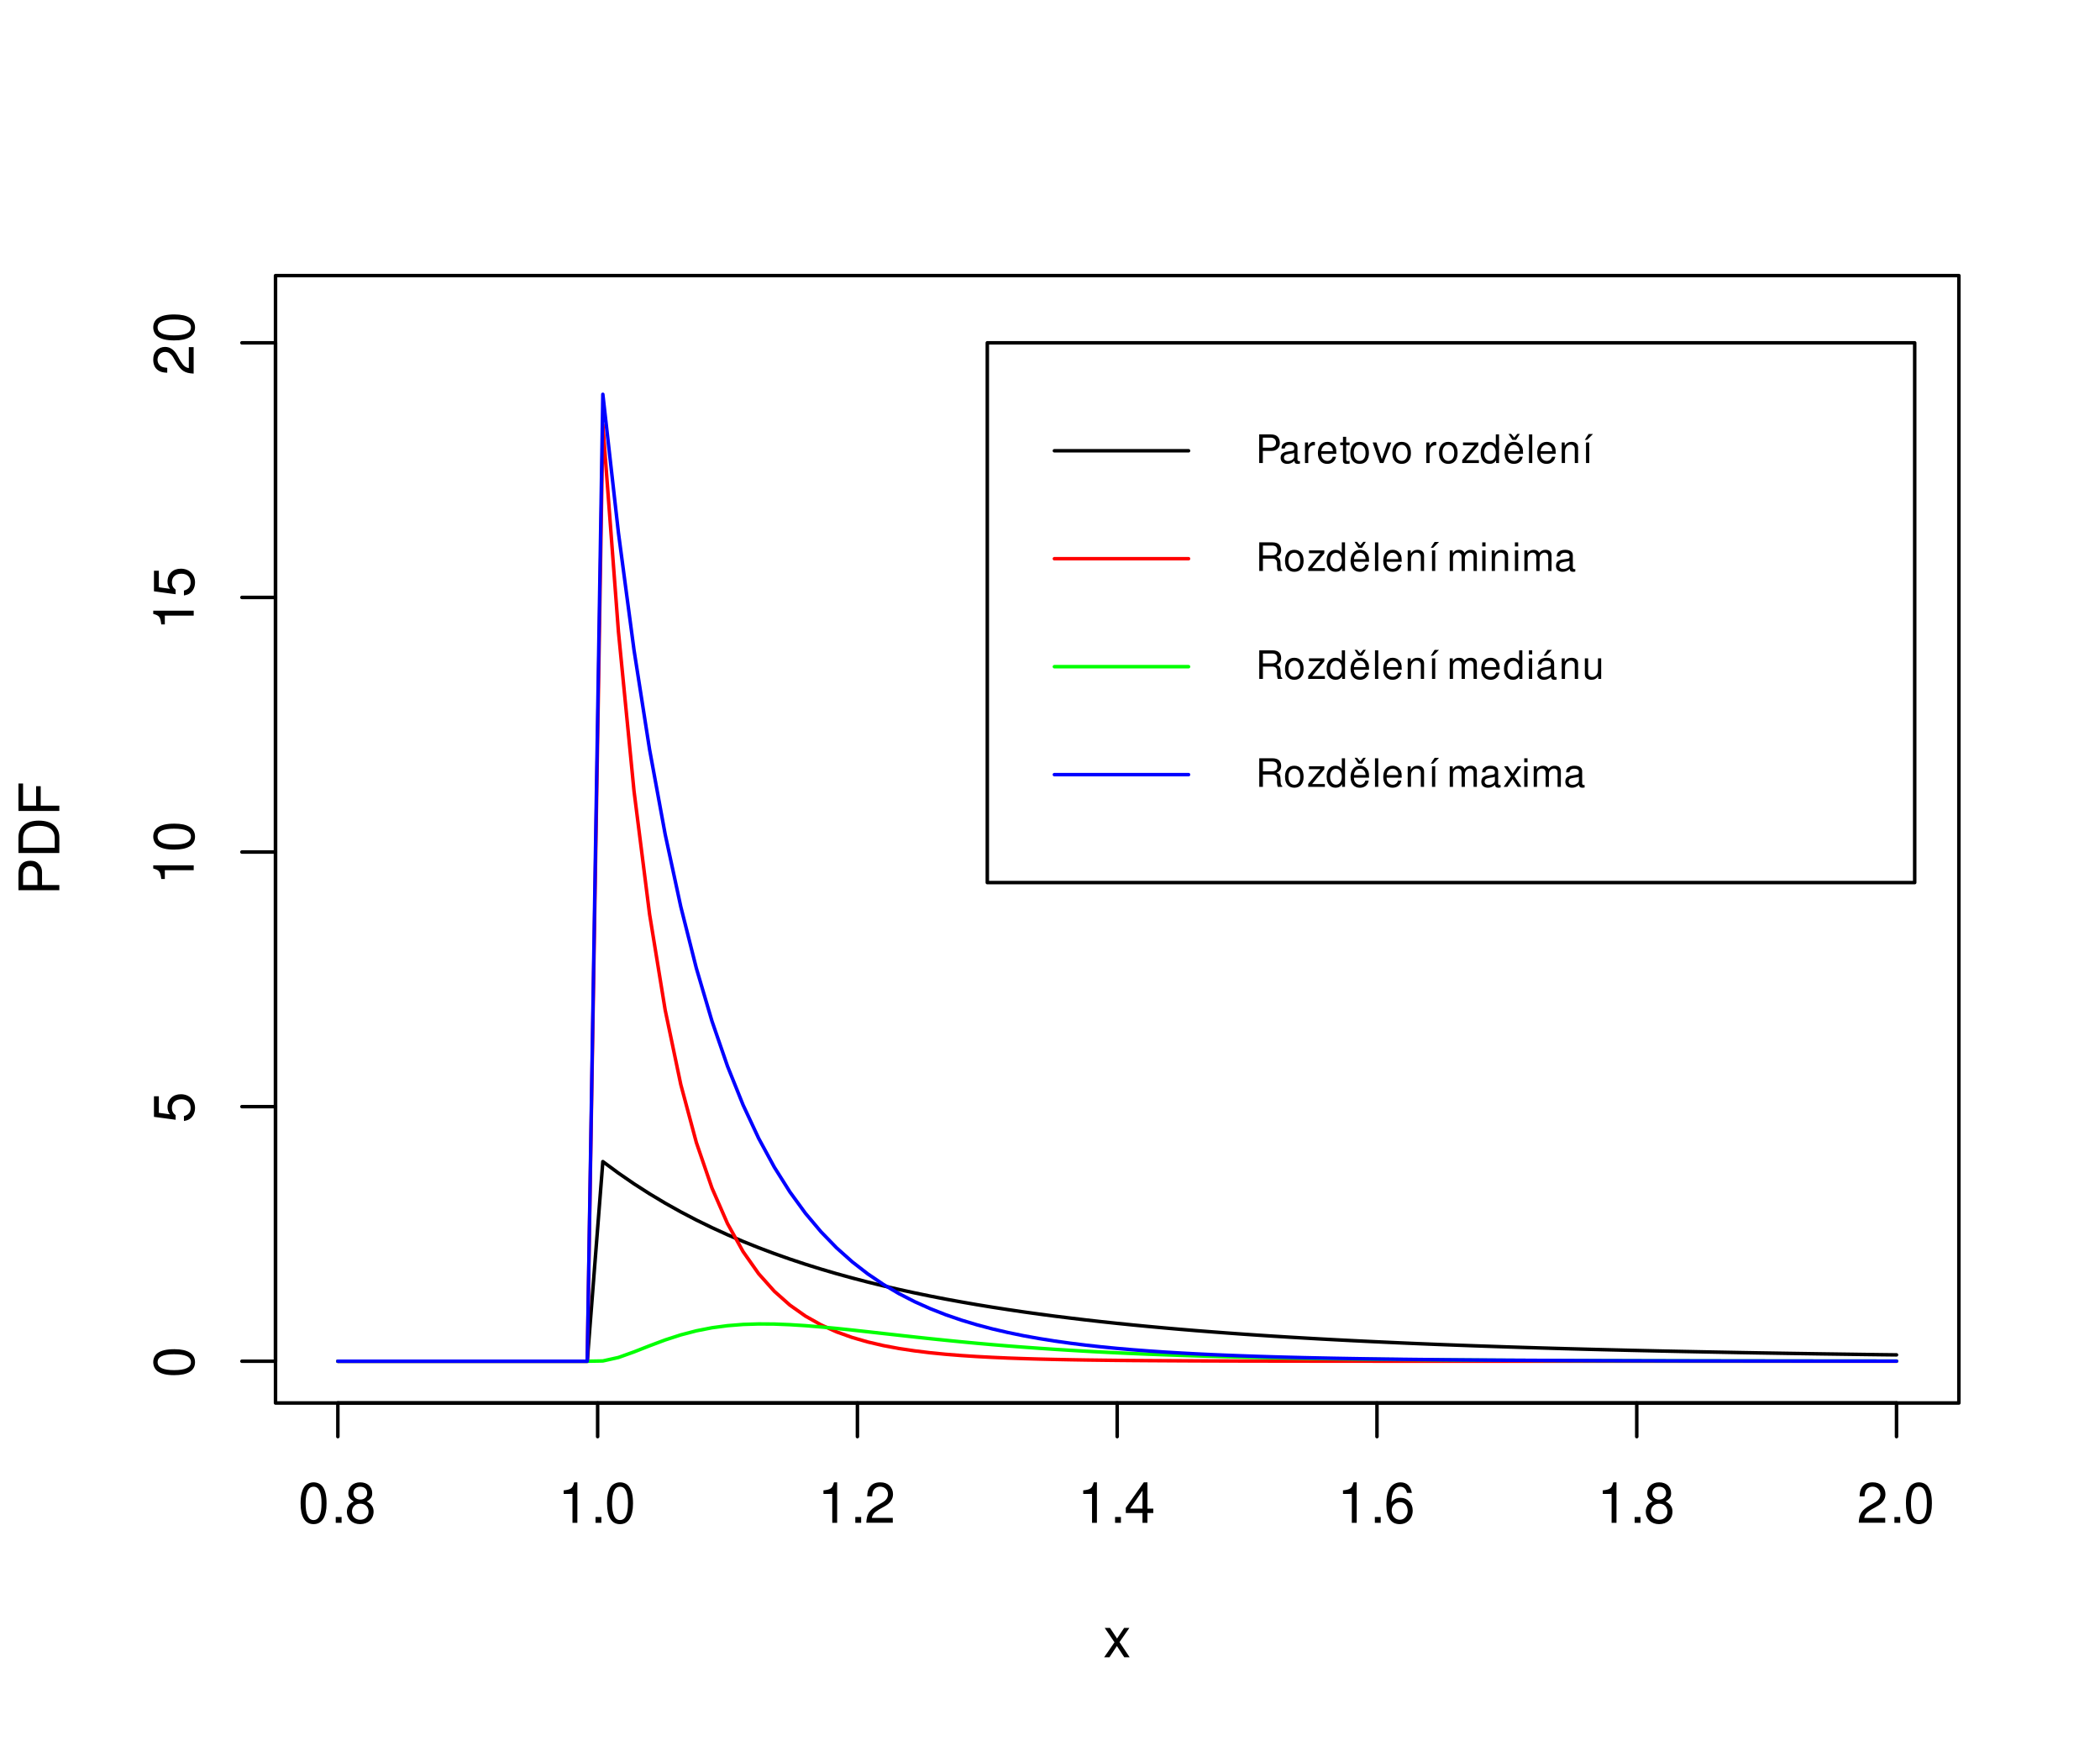 <?xml version="1.0" encoding="UTF-8"?>
<svg xmlns="http://www.w3.org/2000/svg" xmlns:xlink="http://www.w3.org/1999/xlink" width="450pt" height="374pt" viewBox="0 0 450 374" version="1.1">
<defs>
<g>
<symbol overflow="visible" id="glyph0-0">
<path style="stroke:none;" d=""/>
</symbol>
<symbol overflow="visible" id="glyph0-1">
<path style="stroke:none;" d="M 3.297 -8.672 C 2.516 -8.672 1.781 -8.312 1.344 -7.734 C 0.797 -6.953 0.516 -5.812 0.516 -4.203 C 0.516 -1.266 1.469 0.281 3.297 0.281 C 5.094 0.281 6.078 -1.266 6.078 -4.125 C 6.078 -5.812 5.812 -6.938 5.25 -7.734 C 4.812 -8.328 4.109 -8.672 3.297 -8.672 Z M 3.297 -7.734 C 4.438 -7.734 5 -6.578 5 -4.219 C 5 -1.75 4.453 -0.594 3.281 -0.594 C 2.156 -0.594 1.594 -1.797 1.594 -4.188 C 1.594 -6.578 2.156 -7.734 3.297 -7.734 Z M 3.297 -7.734 "/>
</symbol>
<symbol overflow="visible" id="glyph0-2">
<path style="stroke:none;" d="M 2.297 -1.25 L 1.047 -1.25 L 1.047 0 L 2.297 0 Z M 2.297 -1.25 "/>
</symbol>
<symbol overflow="visible" id="glyph0-3">
<path style="stroke:none;" d="M 4.688 -4.578 C 5.578 -5.109 5.859 -5.547 5.859 -6.359 C 5.859 -7.734 4.812 -8.672 3.297 -8.672 C 1.797 -8.672 0.75 -7.734 0.75 -6.375 C 0.75 -5.547 1.016 -5.125 1.891 -4.578 C 0.922 -4.078 0.438 -3.375 0.438 -2.406 C 0.438 -0.828 1.609 0.281 3.297 0.281 C 4.984 0.281 6.156 -0.828 6.156 -2.406 C 6.156 -3.375 5.672 -4.078 4.688 -4.578 Z M 3.297 -7.734 C 4.203 -7.734 4.781 -7.203 4.781 -6.344 C 4.781 -5.516 4.188 -4.984 3.297 -4.984 C 2.406 -4.984 1.828 -5.516 1.828 -6.359 C 1.828 -7.203 2.406 -7.734 3.297 -7.734 Z M 3.297 -4.094 C 4.359 -4.094 5.078 -3.391 5.078 -2.391 C 5.078 -1.344 4.375 -0.656 3.281 -0.656 C 2.25 -0.656 1.531 -1.375 1.531 -2.375 C 1.531 -3.406 2.234 -4.094 3.297 -4.094 Z M 3.297 -4.094 "/>
</symbol>
<symbol overflow="visible" id="glyph0-4">
<path style="stroke:none;" d="M 3.109 -6.188 L 3.109 0 L 4.156 0 L 4.156 -8.672 L 3.469 -8.672 C 3.094 -7.344 2.859 -7.156 1.219 -6.953 L 1.219 -6.188 Z M 3.109 -6.188 "/>
</symbol>
<symbol overflow="visible" id="glyph0-5">
<path style="stroke:none;" d="M 6.078 -1.047 L 1.594 -1.047 C 1.703 -1.766 2.094 -2.219 3.125 -2.859 L 4.328 -3.531 C 5.516 -4.188 6.125 -5.078 6.125 -6.141 C 6.125 -6.859 5.844 -7.531 5.344 -8 C 4.844 -8.453 4.219 -8.672 3.406 -8.672 C 2.328 -8.672 1.531 -8.297 1.062 -7.547 C 0.75 -7.094 0.625 -6.547 0.594 -5.672 L 1.656 -5.672 C 1.688 -6.266 1.766 -6.609 1.906 -6.906 C 2.188 -7.422 2.734 -7.75 3.375 -7.75 C 4.328 -7.75 5.047 -7.062 5.047 -6.125 C 5.047 -5.422 4.656 -4.828 3.906 -4.391 L 2.797 -3.75 C 1.016 -2.719 0.5 -1.906 0.406 -0.016 L 6.078 -0.016 Z M 6.078 -1.047 "/>
</symbol>
<symbol overflow="visible" id="glyph0-6">
<path style="stroke:none;" d="M 3.922 -2.094 L 3.922 0 L 4.984 0 L 4.984 -2.094 L 6.234 -2.094 L 6.234 -3.047 L 4.984 -3.047 L 4.984 -8.672 L 4.203 -8.672 L 0.344 -3.219 L 0.344 -2.094 Z M 3.922 -3.047 L 1.266 -3.047 L 3.922 -6.875 Z M 3.922 -3.047 "/>
</symbol>
<symbol overflow="visible" id="glyph0-7">
<path style="stroke:none;" d="M 5.969 -6.422 C 5.766 -7.844 4.859 -8.672 3.562 -8.672 C 2.625 -8.672 1.781 -8.219 1.281 -7.438 C 0.75 -6.594 0.516 -5.531 0.516 -3.953 C 0.516 -2.5 0.719 -1.578 1.234 -0.797 C 1.688 -0.094 2.438 0.281 3.375 0.281 C 4.984 0.281 6.156 -0.938 6.156 -2.625 C 6.156 -4.219 5.078 -5.359 3.547 -5.359 C 2.719 -5.359 2.047 -5.047 1.594 -4.406 C 1.609 -6.547 2.281 -7.734 3.484 -7.734 C 4.234 -7.734 4.75 -7.266 4.922 -6.422 Z M 3.422 -4.422 C 4.438 -4.422 5.078 -3.703 5.078 -2.547 C 5.078 -1.453 4.359 -0.656 3.391 -0.656 C 2.406 -0.656 1.656 -1.484 1.656 -2.594 C 1.656 -3.672 2.375 -4.422 3.422 -4.422 Z M 3.422 -4.422 "/>
</symbol>
<symbol overflow="visible" id="glyph0-8">
<path style="stroke:none;" d="M 3.5 -3.25 L 5.609 -6.281 L 4.484 -6.281 L 2.969 -4.016 L 1.469 -6.281 L 0.328 -6.281 L 2.422 -3.203 L 0.203 0 L 1.344 0 L 2.938 -2.406 L 4.516 0 L 5.672 0 Z M 3.5 -3.25 "/>
</symbol>
<symbol overflow="visible" id="glyph1-0">
<path style="stroke:none;" d=""/>
</symbol>
<symbol overflow="visible" id="glyph1-1">
<path style="stroke:none;" d="M -8.672 -3.297 C -8.672 -2.516 -8.312 -1.781 -7.734 -1.344 C -6.953 -0.797 -5.812 -0.516 -4.203 -0.516 C -1.266 -0.516 0.281 -1.469 0.281 -3.297 C 0.281 -5.094 -1.266 -6.078 -4.125 -6.078 C -5.812 -6.078 -6.938 -5.812 -7.734 -5.25 C -8.328 -4.812 -8.672 -4.109 -8.672 -3.297 Z M -7.734 -3.297 C -7.734 -4.438 -6.578 -5 -4.219 -5 C -1.75 -5 -0.594 -4.453 -0.594 -3.281 C -0.594 -2.156 -1.797 -1.594 -4.188 -1.594 C -6.578 -1.594 -7.734 -2.156 -7.734 -3.297 Z M -7.734 -3.297 "/>
</symbol>
<symbol overflow="visible" id="glyph1-2">
<path style="stroke:none;" d="M -8.516 -5.719 L -8.516 -1.312 L -3.875 -0.688 L -3.875 -1.656 C -4.469 -2.141 -4.672 -2.562 -4.672 -3.234 C -4.672 -4.375 -3.891 -5.078 -2.625 -5.078 C -1.406 -5.078 -0.656 -4.375 -0.656 -3.219 C -0.656 -2.297 -1.125 -1.734 -2.094 -1.469 L -2.094 -0.422 C -1.391 -0.562 -1.062 -0.688 -0.75 -0.938 C -0.094 -1.422 0.281 -2.281 0.281 -3.234 C 0.281 -4.953 -0.969 -6.156 -2.766 -6.156 C -4.453 -6.156 -5.609 -5.047 -5.609 -3.406 C -5.609 -2.812 -5.453 -2.328 -5.094 -1.844 L -7.469 -2.172 L -7.469 -5.719 Z M -8.516 -5.719 "/>
</symbol>
<symbol overflow="visible" id="glyph1-3">
<path style="stroke:none;" d="M -6.188 -3.109 L 0 -3.109 L 0 -4.156 L -8.672 -4.156 L -8.672 -3.469 C -7.344 -3.094 -7.156 -2.859 -6.953 -1.219 L -6.188 -1.219 Z M -6.188 -3.109 "/>
</symbol>
<symbol overflow="visible" id="glyph1-4">
<path style="stroke:none;" d="M -1.047 -6.078 L -1.047 -1.594 C -1.766 -1.703 -2.219 -2.094 -2.859 -3.125 L -3.531 -4.328 C -4.188 -5.516 -5.078 -6.125 -6.141 -6.125 C -6.859 -6.125 -7.531 -5.844 -8 -5.344 C -8.453 -4.844 -8.672 -4.219 -8.672 -3.406 C -8.672 -2.328 -8.297 -1.531 -7.547 -1.062 C -7.094 -0.75 -6.547 -0.625 -5.672 -0.594 L -5.672 -1.656 C -6.266 -1.688 -6.609 -1.766 -6.906 -1.906 C -7.422 -2.188 -7.75 -2.734 -7.75 -3.375 C -7.75 -4.328 -7.062 -5.047 -6.125 -5.047 C -5.422 -5.047 -4.828 -4.656 -4.391 -3.906 L -3.75 -2.797 C -2.719 -1.016 -1.906 -0.5 -0.016 -0.406 L -0.016 -6.078 Z M -1.047 -6.078 "/>
</symbol>
<symbol overflow="visible" id="glyph1-5">
<path style="stroke:none;" d="M -3.703 -2.203 L -3.703 -4.953 C -3.703 -5.641 -3.906 -6.188 -4.328 -6.641 C -4.812 -7.172 -5.375 -7.406 -6.188 -7.406 C -7.828 -7.406 -8.75 -6.438 -8.75 -4.703 L -8.75 -1.094 L 0 -1.094 L 0 -2.203 Z M -4.688 -2.203 L -7.766 -2.203 L -7.766 -4.531 C -7.766 -5.609 -7.188 -6.234 -6.234 -6.234 C -5.266 -6.234 -4.688 -5.609 -4.688 -4.531 Z M -4.688 -2.203 "/>
</symbol>
<symbol overflow="visible" id="glyph1-6">
<path style="stroke:none;" d="M 0 -1.062 L 0 -4.438 C 0 -6.641 -1.656 -8 -4.375 -8 C -7.094 -8 -8.75 -6.656 -8.75 -4.438 L -8.75 -1.062 Z M -0.984 -2.188 L -7.766 -2.188 L -7.766 -4.25 C -7.766 -5.969 -6.594 -6.891 -4.375 -6.891 C -2.141 -6.891 -0.984 -5.969 -0.984 -4.25 Z M -0.984 -2.188 "/>
</symbol>
<symbol overflow="visible" id="glyph1-7">
<path style="stroke:none;" d="M -3.984 -2.203 L -3.984 -6.375 L -4.969 -6.375 L -4.969 -2.203 L -7.766 -2.203 L -7.766 -6.953 L -8.75 -6.953 L -8.75 -1.078 L 0 -1.078 L 0 -2.203 Z M -3.984 -2.203 "/>
</symbol>
<symbol overflow="visible" id="glyph2-0">
<path style="stroke:none;" d=""/>
</symbol>
<symbol overflow="visible" id="glyph2-1">
<path style="stroke:none;" d="M 1.547 -2.594 L 3.469 -2.594 C 3.953 -2.594 4.328 -2.734 4.656 -3.031 C 5.031 -3.375 5.188 -3.766 5.188 -4.328 C 5.188 -5.484 4.5 -6.125 3.297 -6.125 L 0.766 -6.125 L 0.766 0 L 1.547 0 Z M 1.547 -3.281 L 1.547 -5.438 L 3.172 -5.438 C 3.922 -5.438 4.375 -5.031 4.375 -4.359 C 4.375 -3.688 3.922 -3.281 3.172 -3.281 Z M 1.547 -3.281 "/>
</symbol>
<symbol overflow="visible" id="glyph2-2">
<path style="stroke:none;" d="M 4.5 -0.406 C 4.422 -0.391 4.391 -0.391 4.344 -0.391 C 4.109 -0.391 3.969 -0.516 3.969 -0.734 L 3.969 -3.328 C 3.969 -4.109 3.391 -4.531 2.312 -4.531 C 1.672 -4.531 1.156 -4.344 0.844 -4.016 C 0.641 -3.797 0.562 -3.531 0.547 -3.109 L 1.25 -3.109 C 1.312 -3.641 1.625 -3.891 2.281 -3.891 C 2.922 -3.891 3.266 -3.641 3.266 -3.234 L 3.266 -3.047 C 3.266 -2.734 3.109 -2.625 2.531 -2.562 C 1.547 -2.422 1.391 -2.391 1.125 -2.281 C 0.609 -2.062 0.359 -1.688 0.359 -1.109 C 0.359 -0.312 0.906 0.188 1.797 0.188 C 2.359 0.188 2.797 0 3.297 -0.453 C 3.344 0 3.562 0.188 4.016 0.188 C 4.172 0.188 4.266 0.172 4.5 0.125 Z M 3.266 -1.391 C 3.266 -1.156 3.203 -1.016 3 -0.812 C 2.703 -0.562 2.359 -0.422 1.953 -0.422 C 1.406 -0.422 1.078 -0.688 1.078 -1.125 C 1.078 -1.594 1.391 -1.828 2.141 -1.938 C 2.891 -2.031 3.031 -2.062 3.266 -2.172 Z M 3.266 -1.391 "/>
</symbol>
<symbol overflow="visible" id="glyph2-3">
<path style="stroke:none;" d="M 0.578 -4.406 L 0.578 0 L 1.281 0 L 1.281 -2.281 C 1.297 -3.344 1.734 -3.812 2.703 -3.797 L 2.703 -4.5 C 2.578 -4.516 2.516 -4.531 2.422 -4.531 C 1.969 -4.531 1.625 -4.266 1.234 -3.609 L 1.234 -4.406 Z M 0.578 -4.406 "/>
</symbol>
<symbol overflow="visible" id="glyph2-4">
<path style="stroke:none;" d="M 4.312 -1.969 C 4.312 -2.641 4.266 -3.047 4.141 -3.375 C 3.844 -4.094 3.172 -4.531 2.359 -4.531 C 1.125 -4.531 0.344 -3.594 0.344 -2.141 C 0.344 -0.688 1.094 0.188 2.344 0.188 C 3.344 0.188 4.047 -0.375 4.219 -1.344 L 3.516 -1.344 C 3.328 -0.75 2.922 -0.453 2.359 -0.453 C 1.922 -0.453 1.531 -0.656 1.297 -1.031 C 1.141 -1.281 1.078 -1.531 1.062 -1.969 Z M 1.078 -2.531 C 1.141 -3.359 1.641 -3.891 2.344 -3.891 C 3.062 -3.891 3.562 -3.328 3.562 -2.531 Z M 1.078 -2.531 "/>
</symbol>
<symbol overflow="visible" id="glyph2-5">
<path style="stroke:none;" d="M 2.141 -4.406 L 1.406 -4.406 L 1.406 -5.609 L 0.719 -5.609 L 0.719 -4.406 L 0.125 -4.406 L 0.125 -3.828 L 0.719 -3.828 L 0.719 -0.5 C 0.719 -0.047 1.016 0.188 1.562 0.188 C 1.75 0.188 1.906 0.172 2.141 0.141 L 2.141 -0.453 C 2.031 -0.422 1.938 -0.422 1.797 -0.422 C 1.5 -0.422 1.406 -0.5 1.406 -0.812 L 1.406 -3.828 L 2.141 -3.828 Z M 2.141 -4.406 "/>
</symbol>
<symbol overflow="visible" id="glyph2-6">
<path style="stroke:none;" d="M 2.281 -4.531 C 1.047 -4.531 0.297 -3.641 0.297 -2.172 C 0.297 -0.688 1.047 0.188 2.297 0.188 C 3.531 0.188 4.281 -0.688 4.281 -2.141 C 4.281 -3.672 3.562 -4.531 2.281 -4.531 Z M 2.297 -3.891 C 3.078 -3.891 3.562 -3.234 3.562 -2.141 C 3.562 -1.094 3.062 -0.453 2.297 -0.453 C 1.516 -0.453 1.031 -1.094 1.031 -2.172 C 1.031 -3.234 1.516 -3.891 2.297 -3.891 Z M 2.297 -3.891 "/>
</symbol>
<symbol overflow="visible" id="glyph2-7">
<path style="stroke:none;" d="M 2.391 0 L 4.078 -4.406 L 3.297 -4.406 L 2.047 -0.828 L 0.875 -4.406 L 0.078 -4.406 L 1.625 0 Z M 2.391 0 "/>
</symbol>
<symbol overflow="visible" id="glyph2-8">
<path style="stroke:none;" d=""/>
</symbol>
<symbol overflow="visible" id="glyph2-9">
<path style="stroke:none;" d="M 3.719 -4.406 L 0.438 -4.406 L 0.438 -3.797 L 2.891 -3.797 L 0.266 -0.625 L 0.266 0 L 3.844 0 L 3.844 -0.609 L 1.109 -0.609 L 3.719 -3.781 Z M 3.719 -4.406 "/>
</symbol>
<symbol overflow="visible" id="glyph2-10">
<path style="stroke:none;" d="M 4.156 -6.125 L 3.469 -6.125 L 3.469 -3.844 C 3.172 -4.297 2.703 -4.531 2.109 -4.531 C 0.969 -4.531 0.219 -3.609 0.219 -2.203 C 0.219 -0.719 0.938 0.188 2.141 0.188 C 2.734 0.188 3.156 -0.031 3.531 -0.578 L 3.531 0 L 4.156 0 Z M 2.234 -3.875 C 2.984 -3.875 3.469 -3.219 3.469 -2.156 C 3.469 -1.141 2.969 -0.469 2.234 -0.469 C 1.469 -0.469 0.953 -1.141 0.953 -2.172 C 0.953 -3.188 1.469 -3.875 2.234 -3.875 Z M 2.234 -3.875 "/>
</symbol>
<symbol overflow="visible" id="glyph2-11">
<path style="stroke:none;" d="M 4.312 -1.969 C 4.312 -2.641 4.266 -3.047 4.141 -3.375 C 3.844 -4.094 3.172 -4.531 2.359 -4.531 C 1.125 -4.531 0.344 -3.594 0.344 -2.141 C 0.344 -0.688 1.094 0.188 2.344 0.188 C 3.344 0.188 4.047 -0.375 4.219 -1.344 L 3.516 -1.344 C 3.328 -0.75 2.922 -0.453 2.359 -0.453 C 1.922 -0.453 1.531 -0.656 1.297 -1.031 C 1.141 -1.281 1.078 -1.531 1.062 -1.969 Z M 1.078 -2.531 C 1.141 -3.359 1.641 -3.891 2.344 -3.891 C 3.062 -3.891 3.562 -3.328 3.562 -2.531 Z M 2.812 -4.969 L 3.609 -6.234 L 3.078 -6.234 L 2.406 -5.422 L 1.734 -6.234 L 1.203 -6.234 L 2.016 -4.969 Z M 2.812 -4.969 "/>
</symbol>
<symbol overflow="visible" id="glyph2-12">
<path style="stroke:none;" d="M 1.281 -6.125 L 0.578 -6.125 L 0.578 0 L 1.281 0 Z M 1.281 -6.125 "/>
</symbol>
<symbol overflow="visible" id="glyph2-13">
<path style="stroke:none;" d="M 0.594 -4.406 L 0.594 0 L 1.297 0 L 1.297 -2.422 C 1.297 -3.328 1.766 -3.922 2.484 -3.922 C 3.047 -3.922 3.391 -3.578 3.391 -3.047 L 3.391 0 L 4.094 0 L 4.094 -3.328 C 4.094 -4.062 3.547 -4.531 2.703 -4.531 C 2.047 -4.531 1.625 -4.281 1.234 -3.672 L 1.234 -4.406 Z M 0.594 -4.406 "/>
</symbol>
<symbol overflow="visible" id="glyph2-14">
<path style="stroke:none;" d="M 1.484 -4.406 L 0.797 -4.406 L 0.797 0 L 1.484 0 Z M 1.359 -6.219 L 0.547 -4.969 L 1.047 -4.969 L 2.297 -6.219 Z M 1.359 -6.219 "/>
</symbol>
<symbol overflow="visible" id="glyph2-15">
<path style="stroke:none;" d="M 1.562 -2.641 L 3.578 -2.641 C 4.281 -2.641 4.594 -2.297 4.594 -1.547 L 4.578 -1 C 4.578 -0.625 4.656 -0.25 4.766 0 L 5.703 0 L 5.703 -0.188 C 5.406 -0.391 5.359 -0.609 5.344 -1.422 C 5.328 -2.438 5.172 -2.734 4.5 -3.031 C 5.188 -3.375 5.469 -3.781 5.469 -4.484 C 5.469 -5.547 4.812 -6.125 3.609 -6.125 L 0.781 -6.125 L 0.781 0 L 1.562 0 Z M 1.562 -3.328 L 1.562 -5.438 L 3.453 -5.438 C 3.891 -5.438 4.141 -5.375 4.344 -5.203 C 4.547 -5.031 4.656 -4.75 4.656 -4.391 C 4.656 -3.656 4.281 -3.328 3.453 -3.328 Z M 1.562 -3.328 "/>
</symbol>
<symbol overflow="visible" id="glyph2-16">
<path style="stroke:none;" d="M 0.594 -4.406 L 0.594 0 L 1.297 0 L 1.297 -2.766 C 1.297 -3.406 1.75 -3.922 2.328 -3.922 C 2.844 -3.922 3.141 -3.594 3.141 -3.031 L 3.141 0 L 3.844 0 L 3.844 -2.766 C 3.844 -3.406 4.312 -3.922 4.891 -3.922 C 5.391 -3.922 5.703 -3.594 5.703 -3.031 L 5.703 0 L 6.406 0 L 6.406 -3.297 C 6.406 -4.094 5.953 -4.531 5.125 -4.531 C 4.547 -4.531 4.188 -4.359 3.781 -3.859 C 3.516 -4.328 3.156 -4.531 2.594 -4.531 C 2 -4.531 1.609 -4.312 1.234 -3.781 L 1.234 -4.406 Z M 0.594 -4.406 "/>
</symbol>
<symbol overflow="visible" id="glyph2-17">
<path style="stroke:none;" d="M 1.266 -4.406 L 0.562 -4.406 L 0.562 0 L 1.266 0 Z M 1.266 -6.125 L 0.562 -6.125 L 0.562 -5.25 L 1.266 -5.25 Z M 1.266 -6.125 "/>
</symbol>
<symbol overflow="visible" id="glyph2-18">
<path style="stroke:none;" d="M 4.5 -0.406 C 4.422 -0.391 4.391 -0.391 4.344 -0.391 C 4.109 -0.391 3.969 -0.516 3.969 -0.734 L 3.969 -3.328 C 3.969 -4.109 3.391 -4.531 2.312 -4.531 C 1.672 -4.531 1.156 -4.344 0.844 -4.016 C 0.641 -3.797 0.562 -3.531 0.547 -3.109 L 1.25 -3.109 C 1.312 -3.641 1.625 -3.891 2.281 -3.891 C 2.922 -3.891 3.266 -3.641 3.266 -3.234 L 3.266 -3.047 C 3.266 -2.734 3.109 -2.625 2.531 -2.562 C 1.547 -2.422 1.391 -2.391 1.125 -2.281 C 0.609 -2.062 0.359 -1.688 0.359 -1.109 C 0.359 -0.312 0.906 0.188 1.797 0.188 C 2.359 0.188 2.797 0 3.297 -0.453 C 3.344 0 3.562 0.188 4.016 0.188 C 4.172 0.188 4.266 0.172 4.5 0.125 Z M 3.266 -1.391 C 3.266 -1.156 3.203 -1.016 3 -0.812 C 2.703 -0.562 2.359 -0.422 1.953 -0.422 C 1.406 -0.422 1.078 -0.688 1.078 -1.125 C 1.078 -1.594 1.391 -1.828 2.141 -1.938 C 2.891 -2.031 3.031 -2.062 3.266 -2.172 Z M 2.562 -6.219 L 1.734 -4.969 L 2.25 -4.969 L 3.5 -6.219 Z M 2.562 -6.219 "/>
</symbol>
<symbol overflow="visible" id="glyph2-19">
<path style="stroke:none;" d="M 4.047 0 L 4.047 -4.406 L 3.359 -4.406 L 3.359 -1.906 C 3.359 -1.016 2.891 -0.422 2.156 -0.422 C 1.594 -0.422 1.25 -0.75 1.25 -1.281 L 1.25 -4.406 L 0.547 -4.406 L 0.547 -1.016 C 0.547 -0.281 1.094 0.188 1.953 0.188 C 2.594 0.188 3.016 -0.031 3.422 -0.609 L 3.422 0 Z M 4.047 0 "/>
</symbol>
<symbol overflow="visible" id="glyph2-20">
<path style="stroke:none;" d="M 2.453 -2.281 L 3.938 -4.406 L 3.141 -4.406 L 2.078 -2.812 L 1.031 -4.406 L 0.234 -4.406 L 1.703 -2.25 L 0.141 0 L 0.938 0 L 2.062 -1.688 L 3.156 0 L 3.969 0 Z M 2.453 -2.281 "/>
</symbol>
</g>
</defs>
<g id="surface2761">
<rect x="0" y="0" width="450" height="374" style="fill:rgb(100%,100%,100%);fill-opacity:1;stroke:none;"/>
<path style="fill:none;stroke-width:0.75;stroke-linecap:round;stroke-linejoin:round;stroke:rgb(0%,0%,0%);stroke-opacity:1;stroke-miterlimit:10;" d="M 72.398 291.613 L 125.84 291.613 L 129.18 248.844 L 132.52 251.309 L 135.859 253.605 L 139.199 255.75 L 142.539 257.75 L 145.879 259.617 L 149.219 261.363 L 152.559 262.992 L 155.898 264.52 L 159.238 265.953 L 162.578 267.293 L 165.922 268.551 L 169.262 269.73 L 172.602 270.84 L 175.941 271.883 L 179.281 272.863 L 182.621 273.785 L 185.961 274.652 L 189.301 275.469 L 192.641 276.242 L 195.98 276.969 L 199.32 277.656 L 202.66 278.305 L 206 278.914 L 209.34 279.496 L 212.68 280.043 L 216.02 280.559 L 219.359 281.051 L 222.699 281.516 L 226.039 281.957 L 229.379 282.371 L 232.719 282.77 L 236.059 283.145 L 239.398 283.5 L 242.738 283.84 L 246.078 284.164 L 249.422 284.469 L 252.762 284.762 L 256.102 285.039 L 259.441 285.301 L 262.781 285.551 L 266.121 285.793 L 269.461 286.02 L 272.801 286.238 L 276.141 286.445 L 279.48 286.641 L 282.82 286.832 L 286.16 287.012 L 289.5 287.184 L 292.84 287.348 L 296.18 287.504 L 299.52 287.656 L 302.859 287.801 L 306.199 287.938 L 309.539 288.07 L 312.879 288.195 L 316.219 288.316 L 322.898 288.543 L 326.238 288.648 L 329.578 288.75 L 332.922 288.848 L 336.262 288.941 L 339.602 289.031 L 342.941 289.117 L 349.621 289.281 L 356.301 289.43 L 359.641 289.5 L 366.32 289.633 L 373 289.758 L 376.34 289.816 L 383.02 289.926 L 389.699 290.027 L 399.719 290.168 L 403.059 290.211 L 406.398 290.25 "/>
<path style="fill:none;stroke-width:0.75;stroke-linecap:round;stroke-linejoin:round;stroke:rgb(0%,0%,0%);stroke-opacity:1;stroke-miterlimit:10;" d="M 72.398 300.559 L 406.398 300.559 "/>
<path style="fill:none;stroke-width:0.75;stroke-linecap:round;stroke-linejoin:round;stroke:rgb(0%,0%,0%);stroke-opacity:1;stroke-miterlimit:10;" d="M 72.398 300.559 L 72.398 307.762 "/>
<path style="fill:none;stroke-width:0.75;stroke-linecap:round;stroke-linejoin:round;stroke:rgb(0%,0%,0%);stroke-opacity:1;stroke-miterlimit:10;" d="M 128.066 300.559 L 128.066 307.762 "/>
<path style="fill:none;stroke-width:0.75;stroke-linecap:round;stroke-linejoin:round;stroke:rgb(0%,0%,0%);stroke-opacity:1;stroke-miterlimit:10;" d="M 183.734 300.559 L 183.734 307.762 "/>
<path style="fill:none;stroke-width:0.75;stroke-linecap:round;stroke-linejoin:round;stroke:rgb(0%,0%,0%);stroke-opacity:1;stroke-miterlimit:10;" d="M 239.398 300.559 L 239.398 307.762 "/>
<path style="fill:none;stroke-width:0.75;stroke-linecap:round;stroke-linejoin:round;stroke:rgb(0%,0%,0%);stroke-opacity:1;stroke-miterlimit:10;" d="M 295.066 300.559 L 295.066 307.762 "/>
<path style="fill:none;stroke-width:0.75;stroke-linecap:round;stroke-linejoin:round;stroke:rgb(0%,0%,0%);stroke-opacity:1;stroke-miterlimit:10;" d="M 350.734 300.559 L 350.734 307.762 "/>
<path style="fill:none;stroke-width:0.75;stroke-linecap:round;stroke-linejoin:round;stroke:rgb(0%,0%,0%);stroke-opacity:1;stroke-miterlimit:10;" d="M 406.398 300.559 L 406.398 307.762 "/>
<g style="fill:rgb(0%,0%,0%);fill-opacity:1;">
  <use xlink:href="#glyph0-1" x="63.898" y="326.229"/>
  <use xlink:href="#glyph0-2" x="70.898" y="326.229"/>
  <use xlink:href="#glyph0-3" x="73.898" y="326.229"/>
</g>
<g style="fill:rgb(0%,0%,0%);fill-opacity:1;">
  <use xlink:href="#glyph0-4" x="119.566" y="326.229"/>
  <use xlink:href="#glyph0-2" x="126.566" y="326.229"/>
  <use xlink:href="#glyph0-1" x="129.566" y="326.229"/>
</g>
<g style="fill:rgb(0%,0%,0%);fill-opacity:1;">
  <use xlink:href="#glyph0-4" x="175.234" y="326.229"/>
  <use xlink:href="#glyph0-2" x="182.234" y="326.229"/>
  <use xlink:href="#glyph0-5" x="185.234" y="326.229"/>
</g>
<g style="fill:rgb(0%,0%,0%);fill-opacity:1;">
  <use xlink:href="#glyph0-4" x="230.898" y="326.229"/>
  <use xlink:href="#glyph0-2" x="237.898" y="326.229"/>
  <use xlink:href="#glyph0-6" x="240.898" y="326.229"/>
</g>
<g style="fill:rgb(0%,0%,0%);fill-opacity:1;">
  <use xlink:href="#glyph0-4" x="286.566" y="326.229"/>
  <use xlink:href="#glyph0-2" x="293.566" y="326.229"/>
  <use xlink:href="#glyph0-7" x="296.566" y="326.229"/>
</g>
<g style="fill:rgb(0%,0%,0%);fill-opacity:1;">
  <use xlink:href="#glyph0-4" x="342.234" y="326.229"/>
  <use xlink:href="#glyph0-2" x="349.234" y="326.229"/>
  <use xlink:href="#glyph0-3" x="352.234" y="326.229"/>
</g>
<g style="fill:rgb(0%,0%,0%);fill-opacity:1;">
  <use xlink:href="#glyph0-5" x="397.898" y="326.229"/>
  <use xlink:href="#glyph0-2" x="404.898" y="326.229"/>
  <use xlink:href="#glyph0-1" x="407.898" y="326.229"/>
</g>
<path style="fill:none;stroke-width:0.75;stroke-linecap:round;stroke-linejoin:round;stroke:rgb(0%,0%,0%);stroke-opacity:1;stroke-miterlimit:10;" d="M 59.039 291.613 L 59.039 73.441 "/>
<path style="fill:none;stroke-width:0.75;stroke-linecap:round;stroke-linejoin:round;stroke:rgb(0%,0%,0%);stroke-opacity:1;stroke-miterlimit:10;" d="M 59.039 291.613 L 51.84 291.613 "/>
<path style="fill:none;stroke-width:0.75;stroke-linecap:round;stroke-linejoin:round;stroke:rgb(0%,0%,0%);stroke-opacity:1;stroke-miterlimit:10;" d="M 59.039 237.07 L 51.84 237.07 "/>
<path style="fill:none;stroke-width:0.75;stroke-linecap:round;stroke-linejoin:round;stroke:rgb(0%,0%,0%);stroke-opacity:1;stroke-miterlimit:10;" d="M 59.039 182.527 L 51.84 182.527 "/>
<path style="fill:none;stroke-width:0.75;stroke-linecap:round;stroke-linejoin:round;stroke:rgb(0%,0%,0%);stroke-opacity:1;stroke-miterlimit:10;" d="M 59.039 127.984 L 51.84 127.984 "/>
<path style="fill:none;stroke-width:0.75;stroke-linecap:round;stroke-linejoin:round;stroke:rgb(0%,0%,0%);stroke-opacity:1;stroke-miterlimit:10;" d="M 59.039 73.441 L 51.84 73.441 "/>
<g style="fill:rgb(0%,0%,0%);fill-opacity:1;">
  <use xlink:href="#glyph1-1" x="41.51" y="295.113"/>
</g>
<g style="fill:rgb(0%,0%,0%);fill-opacity:1;">
  <use xlink:href="#glyph1-2" x="41.51" y="240.57"/>
</g>
<g style="fill:rgb(0%,0%,0%);fill-opacity:1;">
  <use xlink:href="#glyph1-3" x="41.51" y="189.527"/>
  <use xlink:href="#glyph1-1" x="41.51" y="182.527"/>
</g>
<g style="fill:rgb(0%,0%,0%);fill-opacity:1;">
  <use xlink:href="#glyph1-3" x="41.51" y="134.984"/>
  <use xlink:href="#glyph1-2" x="41.51" y="127.984"/>
</g>
<g style="fill:rgb(0%,0%,0%);fill-opacity:1;">
  <use xlink:href="#glyph1-4" x="41.51" y="80.441"/>
  <use xlink:href="#glyph1-1" x="41.51" y="73.441"/>
</g>
<path style="fill:none;stroke-width:0.75;stroke-linecap:round;stroke-linejoin:round;stroke:rgb(0%,0%,0%);stroke-opacity:1;stroke-miterlimit:10;" d="M 59.039 300.559 L 419.762 300.559 L 419.762 59.039 L 59.039 59.039 Z M 59.039 300.559 "/>
<g style="fill:rgb(0%,0%,0%);fill-opacity:1;">
  <use xlink:href="#glyph0-8" x="236.398" y="355.029"/>
</g>
<g style="fill:rgb(0%,0%,0%);fill-opacity:1;">
  <use xlink:href="#glyph1-5" x="12.709" y="191.801"/>
  <use xlink:href="#glyph1-6" x="12.709" y="183.801"/>
  <use xlink:href="#glyph1-7" x="12.709" y="174.801"/>
</g>
<path style="fill:none;stroke-width:0.75;stroke-linecap:round;stroke-linejoin:round;stroke:rgb(100%,0%,0%);stroke-opacity:1;stroke-miterlimit:10;" d="M 72.398 291.613 L 125.84 291.613 L 129.18 90.984 L 132.52 135.285 L 135.859 169.449 L 139.199 195.871 L 142.539 216.371 L 145.879 232.316 L 149.219 244.762 L 152.559 254.496 L 155.898 262.133 L 159.238 268.141 L 162.578 272.879 L 165.922 276.621 L 169.262 279.59 L 172.602 281.949 L 175.941 283.828 L 179.281 285.328 L 182.621 286.527 L 185.961 287.488 L 189.301 288.262 L 192.641 288.887 L 195.98 289.387 L 199.32 289.797 L 202.66 290.125 L 206 290.391 L 209.34 290.609 L 212.68 290.785 L 216.02 290.934 L 219.359 291.051 L 222.699 291.148 L 226.039 291.227 L 229.379 291.293 L 232.719 291.348 L 236.059 291.391 L 239.398 291.43 L 242.738 291.461 L 246.078 291.484 L 249.422 291.504 L 252.762 291.523 L 256.102 291.539 L 259.441 291.551 L 262.781 291.559 L 266.121 291.57 L 269.461 291.574 L 272.801 291.582 L 289.5 291.602 L 292.84 291.602 L 296.18 291.605 L 302.859 291.605 L 306.199 291.609 L 319.559 291.609 L 322.898 291.613 L 406.398 291.613 "/>
<path style="fill:none;stroke-width:0.75;stroke-linecap:round;stroke-linejoin:round;stroke:rgb(0%,100%,0%);stroke-opacity:1;stroke-miterlimit:10;" d="M 72.398 291.613 L 125.84 291.613 L 129.18 291.551 L 132.52 290.809 L 135.859 289.613 L 139.199 288.301 L 142.539 287.051 L 145.879 285.969 L 149.219 285.098 L 152.559 284.441 L 155.898 283.996 L 159.238 283.73 L 162.578 283.625 L 165.922 283.648 L 169.262 283.781 L 172.602 283.992 L 175.941 284.27 L 179.281 284.586 L 182.621 284.934 L 185.961 285.301 L 189.301 285.676 L 195.98 286.418 L 199.32 286.777 L 202.66 287.121 L 206 287.453 L 209.34 287.766 L 212.68 288.062 L 216.02 288.34 L 219.359 288.598 L 222.699 288.84 L 226.039 289.066 L 229.379 289.273 L 232.719 289.469 L 236.059 289.645 L 239.398 289.809 L 242.738 289.961 L 246.078 290.102 L 249.422 290.227 L 252.762 290.344 L 256.102 290.453 L 259.441 290.551 L 262.781 290.641 L 266.121 290.723 L 269.461 290.797 L 272.801 290.867 L 276.141 290.93 L 279.48 290.988 L 286.16 291.09 L 289.5 291.133 L 296.18 291.211 L 302.859 291.273 L 309.539 291.328 L 312.879 291.352 L 322.898 291.41 L 329.578 291.441 L 332.922 291.457 L 342.941 291.492 L 362.98 291.539 L 366.32 291.543 L 369.66 291.551 L 393.039 291.578 L 396.379 291.578 L 403.059 291.586 L 406.398 291.586 "/>
<path style="fill:none;stroke-width:0.75;stroke-linecap:round;stroke-linejoin:round;stroke:rgb(0%,0%,100%);stroke-opacity:1;stroke-miterlimit:10;" d="M 72.398 291.613 L 125.84 291.613 L 129.18 84.473 L 132.52 114.121 L 135.859 139.246 L 139.199 160.586 L 142.539 178.738 L 145.879 194.215 L 149.219 207.426 L 152.559 218.73 L 155.898 228.418 L 159.238 236.73 L 162.578 243.879 L 165.922 250.035 L 169.262 255.344 L 172.602 259.93 L 175.941 263.898 L 179.281 267.336 L 182.621 270.32 L 185.961 272.91 L 189.301 275.168 L 192.641 277.133 L 195.98 278.848 L 199.32 280.344 L 202.66 281.656 L 206 282.805 L 209.34 283.809 L 212.68 284.695 L 216.02 285.469 L 219.359 286.156 L 222.699 286.758 L 226.039 287.289 L 229.379 287.758 L 232.719 288.172 L 236.059 288.539 L 239.398 288.867 L 242.738 289.156 L 246.078 289.41 L 249.422 289.641 L 252.762 289.84 L 256.102 290.023 L 259.441 290.184 L 262.781 290.324 L 266.121 290.453 L 269.461 290.57 L 272.801 290.672 L 276.141 290.762 L 279.48 290.844 L 282.82 290.918 L 286.16 290.984 L 289.5 291.043 L 292.84 291.098 L 296.18 291.145 L 299.52 291.188 L 302.859 291.227 L 309.539 291.297 L 316.219 291.352 L 319.559 291.375 L 326.238 291.414 L 329.578 291.43 L 332.922 291.445 L 336.262 291.461 L 339.602 291.473 L 342.941 291.488 L 346.281 291.496 L 349.621 291.508 L 362.98 291.539 L 366.32 291.543 L 369.66 291.551 L 396.379 291.582 L 399.719 291.582 L 406.398 291.59 "/>
<path style="fill-rule:nonzero;fill:rgb(100%,100%,100%);fill-opacity:1;stroke-width:0.75;stroke-linecap:round;stroke-linejoin:round;stroke:rgb(0%,0%,0%);stroke-opacity:1;stroke-miterlimit:10;" d="M 211.566 73.441 L 410.293 73.441 L 410.293 189.074 L 211.566 189.074 Z M 211.566 73.441 "/>
<path style="fill:none;stroke-width:0.75;stroke-linecap:round;stroke-linejoin:round;stroke:rgb(0%,0%,0%);stroke-opacity:1;stroke-miterlimit:10;" d="M 225.941 96.566 L 254.688 96.566 "/>
<path style="fill:none;stroke-width:0.75;stroke-linecap:round;stroke-linejoin:round;stroke:rgb(100%,0%,0%);stroke-opacity:1;stroke-miterlimit:10;" d="M 225.941 119.691 L 254.688 119.691 "/>
<path style="fill:none;stroke-width:0.75;stroke-linecap:round;stroke-linejoin:round;stroke:rgb(0%,100%,0%);stroke-opacity:1;stroke-miterlimit:10;" d="M 225.941 142.82 L 254.688 142.82 "/>
<path style="fill:none;stroke-width:0.75;stroke-linecap:round;stroke-linejoin:round;stroke:rgb(0%,0%,100%);stroke-opacity:1;stroke-miterlimit:10;" d="M 225.941 165.945 L 254.688 165.945 "/>
<g style="fill:rgb(0%,0%,0%);fill-opacity:1;">
  <use xlink:href="#glyph2-1" x="269.062" y="99.189"/>
  <use xlink:href="#glyph2-2" x="274.062" y="99.189"/>
  <use xlink:href="#glyph2-3" x="279.062" y="99.189"/>
  <use xlink:href="#glyph2-4" x="282.062" y="99.189"/>
  <use xlink:href="#glyph2-5" x="287.062" y="99.189"/>
  <use xlink:href="#glyph2-6" x="289.062" y="99.189"/>
  <use xlink:href="#glyph2-7" x="294.062" y="99.189"/>
  <use xlink:href="#glyph2-6" x="298.062" y="99.189"/>
  <use xlink:href="#glyph2-8" x="303.062" y="99.189"/>
  <use xlink:href="#glyph2-3" x="305.062" y="99.189"/>
  <use xlink:href="#glyph2-6" x="308.062" y="99.189"/>
  <use xlink:href="#glyph2-9" x="313.062" y="99.189"/>
  <use xlink:href="#glyph2-10" x="317.062" y="99.189"/>
  <use xlink:href="#glyph2-11" x="322.062" y="99.189"/>
  <use xlink:href="#glyph2-12" x="327.062" y="99.189"/>
  <use xlink:href="#glyph2-4" x="329.062" y="99.189"/>
  <use xlink:href="#glyph2-13" x="334.062" y="99.189"/>
  <use xlink:href="#glyph2-14" x="339.062" y="99.189"/>
</g>
<g style="fill:rgb(0%,0%,0%);fill-opacity:1;">
  <use xlink:href="#glyph2-15" x="269.062" y="122.314"/>
  <use xlink:href="#glyph2-6" x="275.062" y="122.314"/>
  <use xlink:href="#glyph2-9" x="280.062" y="122.314"/>
  <use xlink:href="#glyph2-10" x="284.062" y="122.314"/>
  <use xlink:href="#glyph2-11" x="289.062" y="122.314"/>
  <use xlink:href="#glyph2-12" x="294.062" y="122.314"/>
  <use xlink:href="#glyph2-4" x="296.062" y="122.314"/>
  <use xlink:href="#glyph2-13" x="301.062" y="122.314"/>
  <use xlink:href="#glyph2-14" x="306.062" y="122.314"/>
  <use xlink:href="#glyph2-8" x="308.062" y="122.314"/>
  <use xlink:href="#glyph2-16" x="310.062" y="122.314"/>
  <use xlink:href="#glyph2-17" x="317.062" y="122.314"/>
  <use xlink:href="#glyph2-13" x="319.062" y="122.314"/>
  <use xlink:href="#glyph2-17" x="324.062" y="122.314"/>
  <use xlink:href="#glyph2-16" x="326.062" y="122.314"/>
  <use xlink:href="#glyph2-2" x="333.062" y="122.314"/>
</g>
<g style="fill:rgb(0%,0%,0%);fill-opacity:1;">
  <use xlink:href="#glyph2-15" x="269.062" y="145.443"/>
  <use xlink:href="#glyph2-6" x="275.062" y="145.443"/>
  <use xlink:href="#glyph2-9" x="280.062" y="145.443"/>
  <use xlink:href="#glyph2-10" x="284.062" y="145.443"/>
  <use xlink:href="#glyph2-11" x="289.062" y="145.443"/>
  <use xlink:href="#glyph2-12" x="294.062" y="145.443"/>
  <use xlink:href="#glyph2-4" x="296.062" y="145.443"/>
  <use xlink:href="#glyph2-13" x="301.062" y="145.443"/>
  <use xlink:href="#glyph2-14" x="306.062" y="145.443"/>
  <use xlink:href="#glyph2-8" x="308.062" y="145.443"/>
  <use xlink:href="#glyph2-16" x="310.062" y="145.443"/>
  <use xlink:href="#glyph2-4" x="317.062" y="145.443"/>
  <use xlink:href="#glyph2-10" x="322.062" y="145.443"/>
  <use xlink:href="#glyph2-17" x="327.062" y="145.443"/>
  <use xlink:href="#glyph2-18" x="329.062" y="145.443"/>
  <use xlink:href="#glyph2-13" x="334.062" y="145.443"/>
  <use xlink:href="#glyph2-19" x="339.062" y="145.443"/>
</g>
<g style="fill:rgb(0%,0%,0%);fill-opacity:1;">
  <use xlink:href="#glyph2-15" x="269.062" y="168.568"/>
  <use xlink:href="#glyph2-6" x="275.062" y="168.568"/>
  <use xlink:href="#glyph2-9" x="280.062" y="168.568"/>
  <use xlink:href="#glyph2-10" x="284.062" y="168.568"/>
  <use xlink:href="#glyph2-11" x="289.062" y="168.568"/>
  <use xlink:href="#glyph2-12" x="294.062" y="168.568"/>
  <use xlink:href="#glyph2-4" x="296.062" y="168.568"/>
  <use xlink:href="#glyph2-13" x="301.062" y="168.568"/>
  <use xlink:href="#glyph2-14" x="306.062" y="168.568"/>
  <use xlink:href="#glyph2-8" x="308.062" y="168.568"/>
  <use xlink:href="#glyph2-16" x="310.062" y="168.568"/>
  <use xlink:href="#glyph2-2" x="317.062" y="168.568"/>
  <use xlink:href="#glyph2-20" x="322.062" y="168.568"/>
  <use xlink:href="#glyph2-17" x="326.062" y="168.568"/>
  <use xlink:href="#glyph2-16" x="328.062" y="168.568"/>
  <use xlink:href="#glyph2-2" x="335.062" y="168.568"/>
</g>
</g>
</svg>
